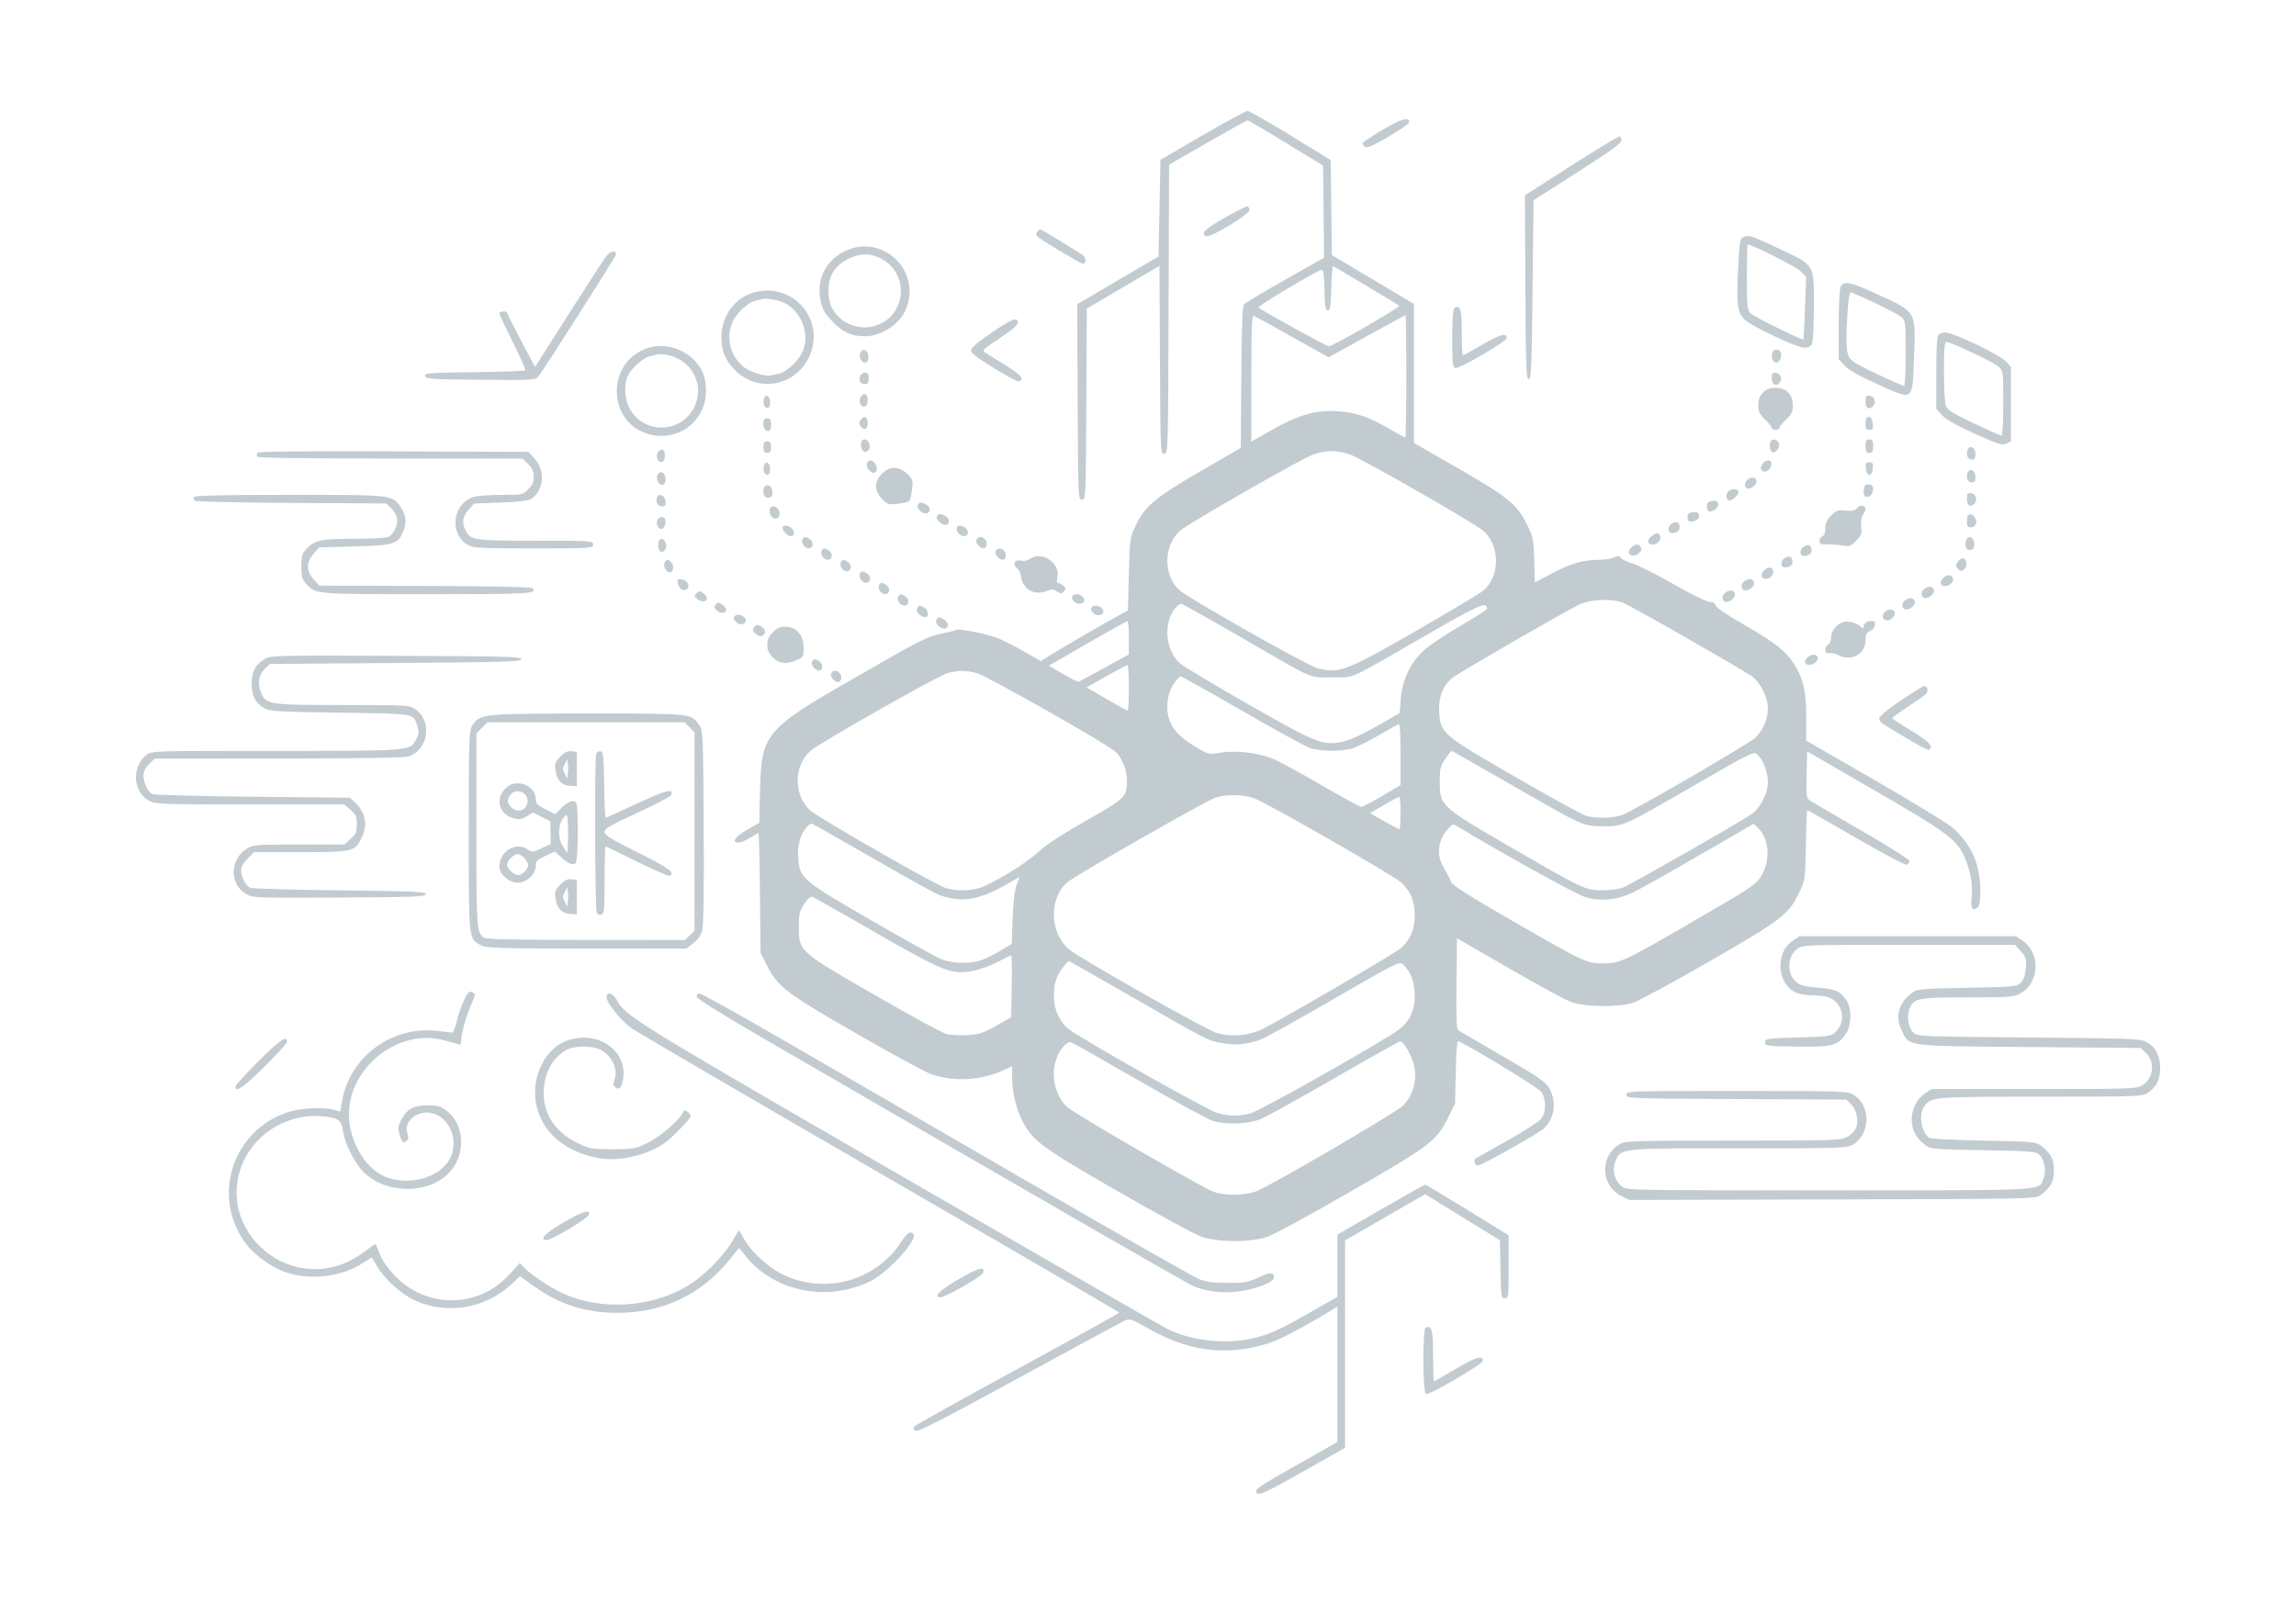 <svg width="605" height="423" viewBox="0 0 605 423" fill="none" xmlns="http://www.w3.org/2000/svg">
<path fill-rule="evenodd" clip-rule="evenodd" d="M316.868 35.673L305.777 42.121L305.525 54.86L305.273 67.599L294.555 73.891L283.837 80.182L283.967 105.933C284.096 131.305 284.112 131.684 285.106 131.684C286.099 131.684 286.116 131.304 286.246 106.505L286.377 81.327L295.946 75.704L305.515 70.081L305.646 94.84C305.775 119.219 305.792 119.598 306.785 119.598C307.783 119.598 307.795 119.22 307.923 81.501L308.052 43.405L318.195 37.565C323.774 34.353 328.524 31.725 328.752 31.725C328.979 31.725 333.545 34.407 338.898 37.686L348.631 43.647L348.766 55.783L348.901 67.92L338.623 73.737C332.97 76.936 328.091 79.859 327.781 80.233C327.392 80.699 327.175 86.708 327.084 99.474L326.952 118.036L316.364 124.184C304.402 131.129 301.669 133.411 299.282 138.442C297.733 141.707 297.707 141.895 297.458 151.323L297.206 160.891L294.868 162.15C291.721 163.844 278.519 171.528 276.152 173.044L274.256 174.257L270.354 172.009C268.208 170.773 265.204 169.195 263.679 168.503C260.951 167.264 252.73 165.534 251.922 166.029C251.694 166.168 250.049 166.587 248.266 166.96C244.177 167.814 243.244 168.29 224.468 179.083C201.592 192.234 200.605 193.435 200.262 208.521L200.072 216.872L196.835 218.731C193.639 220.567 192.639 222.075 194.618 222.075C195.178 222.075 196.535 221.508 197.633 220.816C198.731 220.124 199.736 219.557 199.865 219.557C199.995 219.557 200.17 226.644 200.253 235.306L200.406 251.056L202.037 254.362C204.828 260.023 206.914 261.614 225.702 272.427C235.082 277.824 243.988 282.656 245.495 283.164C251.311 285.127 258.258 284.779 264.009 282.239L266.704 281.048V284.188C266.704 287.926 267.733 292.16 269.478 295.6C272.029 300.627 274.757 302.624 294.75 314.095C305 319.976 314.737 325.279 316.388 325.881C320.748 327.469 329.698 327.495 334.087 325.931C335.793 325.323 345.662 319.94 356.019 313.968C376.954 301.896 378.538 300.696 381.557 294.618L383.419 290.87L383.588 282.658C383.681 278.142 383.932 274.446 384.145 274.446C385.253 274.446 405.14 286.482 406.055 287.706C407.455 289.579 407.479 293.02 406.106 294.857C405.551 295.599 401.581 298.165 397.283 300.559C392.985 302.954 389.194 305.09 388.86 305.306C388.124 305.783 388.568 307.179 389.456 307.179C390.378 307.179 405.386 298.755 406.784 297.453C409.631 294.802 410.243 290.333 408.241 286.826C407.272 285.13 405.56 283.951 396.023 278.418C389.922 274.879 384.64 271.801 384.285 271.578C383.783 271.263 383.67 268.519 383.781 259.233L383.923 247.292L397.535 255.155C405.022 259.479 412.395 263.485 413.921 264.058C417.677 265.469 426.521 265.556 430.486 264.221C431.972 263.721 440.934 258.855 450.401 253.407C469.458 242.442 471.374 240.976 474.071 235.289C475.672 231.914 475.682 231.841 475.847 222.704C475.939 217.65 476.111 213.514 476.231 213.514C476.351 213.514 482.141 216.815 489.099 220.85C496.058 224.884 502.068 228.064 502.454 227.915C502.841 227.767 503.158 227.328 503.158 226.938C503.158 226.544 497.535 222.988 490.428 218.888C483.426 214.85 477.293 211.25 476.799 210.888C476.008 210.309 475.917 209.502 476.042 204.139L476.185 198.048L493.831 208.242C512.062 218.775 515.191 221.016 517.229 225.006C519.01 228.493 519.924 232.902 519.544 236.173C519.185 239.265 519.716 240.307 521.078 239.178C521.608 238.739 521.812 237.46 521.812 234.587C521.812 227.959 519.503 222.681 514.682 218.287C513.474 217.185 504.261 211.538 494.209 205.738L475.933 195.192V189.086C475.933 182.163 475.196 178.869 472.806 175.109C470.551 171.561 467.698 169.308 459.603 164.682C455.158 162.142 452.228 160.153 452.076 159.574C451.911 158.945 451.376 158.625 450.487 158.625C449.718 158.625 445.634 156.618 440.919 153.923C436.394 151.337 431.588 148.915 430.238 148.541C428.889 148.168 427.527 147.517 427.21 147.095C426.734 146.459 426.406 146.432 425.296 146.937C424.559 147.272 422.663 147.549 421.081 147.552C417.064 147.561 413.601 148.594 408.679 151.252L404.446 153.538L404.268 147.636C404.1 142.108 403.979 141.51 402.359 138.223C399.761 132.951 397.362 130.995 384.255 123.459L372.579 116.745V98.43V80.116L361.762 73.671L350.944 67.227L350.796 54.705L350.648 42.183L340.063 35.695C334.241 32.127 329.136 29.211 328.719 29.216C328.302 29.221 322.969 32.126 316.868 35.673ZM364.265 34.245C361.494 35.891 359.161 37.436 359.08 37.679C358.999 37.921 359.24 38.375 359.616 38.686C360.145 39.124 361.542 38.533 365.808 36.064C368.839 34.311 371.319 32.56 371.319 32.175C371.319 30.711 369.134 31.352 364.265 34.245ZM414.042 43.652L401.811 51.492L401.942 75.725C402.056 96.873 402.169 99.959 402.829 99.959C403.487 99.959 403.618 96.891 403.837 76.373L404.089 52.786L415.685 45.375C424.004 40.059 427.281 37.7 427.281 37.027C427.281 36.511 427.054 36.026 426.777 35.95C426.5 35.873 420.769 39.339 414.042 43.652ZM322.54 57.497C317.383 60.457 316.226 61.628 317.845 62.248C319.005 62.693 329.221 56.495 329.221 55.346C329.221 54.818 328.937 54.386 328.59 54.386C328.244 54.387 325.522 55.787 322.54 57.497ZM273.322 61.107C272.894 61.623 272.97 61.968 273.638 62.539C274.846 63.572 284.799 69.493 285.328 69.493C286.191 69.493 286.273 68.055 285.45 67.353C284.626 66.649 274.386 60.429 274.053 60.429C273.961 60.429 273.632 60.734 273.322 61.107ZM459.476 62.443C458.466 62.846 458.372 63.353 458.027 70.234C457.527 80.228 457.767 82.298 459.641 84.171C461.444 85.971 473.467 91.65 475.476 91.65C476.374 91.65 477.1 91.287 477.428 90.676C477.732 90.109 477.95 85.933 477.95 80.673C477.95 69.466 478.293 70.047 469.115 65.701C461.365 62.032 460.901 61.875 459.476 62.443ZM460.304 72.962C460.304 80.327 460.422 81.608 461.186 82.516C461.871 83.331 474.99 89.822 475.233 89.466C475.264 89.421 475.434 85.706 475.612 81.21L475.936 73.037L474.548 71.548C473.468 70.389 461.739 64.457 460.529 64.457C460.405 64.457 460.304 68.284 460.304 72.962ZM222.277 66.367C217.408 68.908 215.048 73.979 216.246 79.326C216.776 81.693 217.355 82.681 219.488 84.866C222.168 87.609 224.409 88.62 227.825 88.626C232.262 88.633 237.094 85.458 238.729 81.461C242.968 71.097 232.181 61.2 222.277 66.367ZM159.661 67.624C159.007 68.513 154.538 75.424 149.729 82.981L140.985 96.72L137.305 89.779C135.281 85.961 133.621 82.667 133.615 82.46C133.598 81.88 131.587 82.012 131.587 82.592C131.587 82.873 133.189 86.296 135.147 90.2C137.104 94.103 138.56 97.443 138.382 97.621C138.205 97.799 132.165 98.012 124.959 98.095C112.942 98.232 111.874 98.315 112.025 99.102C112.175 99.881 113.494 99.971 126.593 100.092C139.827 100.215 141.059 100.154 141.77 99.337C142.969 97.96 162.341 67.533 162.341 67.027C162.341 65.789 160.75 66.143 159.661 67.624ZM223.437 68.283C220.048 69.97 218.304 72.737 218.304 76.428C218.304 79.669 218.957 81.398 220.968 83.481C223.134 85.723 226.705 86.769 229.819 86.072C239.101 83.995 240.113 71.434 231.295 67.754C228.625 66.64 226.443 66.787 223.437 68.283ZM350.79 75.894C350.673 80.772 350.513 81.83 349.891 81.83C349.274 81.83 349.109 80.824 348.992 76.37C348.863 71.476 348.759 70.943 347.994 71.237C345.529 72.181 331.218 80.747 331.575 81.063C332.425 81.818 349.657 91.305 350.143 91.286C351.21 91.246 369.103 80.929 368.709 80.582C368.382 80.292 352.793 70.956 351.294 70.151C351.095 70.044 350.868 72.629 350.79 75.894ZM485.026 75.502C484.721 76.07 484.504 80.261 484.504 85.556V94.636L485.964 96.29C486.976 97.438 489.605 98.933 494.541 101.17C504.4 105.638 503.905 105.989 504.348 94.21C504.812 81.881 505.065 82.32 494.73 77.578C487.634 74.322 485.862 73.943 485.026 75.502ZM197.811 77.363C193.25 78.978 190.093 83.689 190.093 88.88C190.093 92.561 191.239 95.234 193.918 97.797C199.867 103.49 209.441 101.752 213.082 94.318C218.029 84.218 208.46 73.592 197.811 77.363ZM486.851 81.956C486.369 89.231 486.448 92.45 487.145 93.98C487.632 95.047 489.252 96.051 494.5 98.535C498.201 100.288 501.436 101.721 501.689 101.721C501.949 101.721 502.15 97.972 502.15 93.122C502.15 84.836 502.108 84.488 501.015 83.529C499.965 82.608 488.421 77.046 487.56 77.046C487.349 77.046 487.03 79.256 486.851 81.956ZM200.91 78.793C200.633 78.892 199.786 79.109 199.029 79.276C197.086 79.703 194.111 82.465 193.028 84.847C191.268 88.717 192.264 93.316 195.524 96.374C197.08 97.834 201.311 99.286 203.017 98.944C203.522 98.844 204.555 98.63 205.313 98.471C207.158 98.084 210.071 95.46 211.275 93.103C213.619 88.514 211.483 82.307 206.708 79.833C205.372 79.14 201.757 78.492 200.91 78.793ZM383.255 81.188C382.854 81.589 382.662 84.195 382.662 89.248C382.662 95.415 382.794 96.768 383.416 97.007C384.375 97.374 397.031 89.998 397.031 89.072C397.031 87.639 395.153 88.159 390.553 90.863C387.932 92.404 385.651 93.664 385.485 93.664C385.319 93.664 385.183 90.973 385.183 87.683C385.183 83.335 385.001 81.551 384.516 81.148C384.029 80.745 383.688 80.755 383.255 81.188ZM329.725 99.699V116.417L332.876 114.584C341.98 109.289 346.374 107.947 352.983 108.443C357.493 108.78 360.715 109.909 366.11 113.04C368.269 114.293 370.153 115.318 370.299 115.318C370.444 115.318 370.562 108.066 370.562 99.204C370.562 90.341 370.459 83.089 370.334 83.089C370.208 83.089 365.599 85.587 360.091 88.639L350.076 94.188L340.531 88.827C335.281 85.879 330.702 83.357 330.355 83.224C329.858 83.033 329.725 86.532 329.725 99.699ZM261.158 87.772C257.538 90.252 255.864 91.703 255.864 92.364C255.864 93.056 257.573 94.375 261.905 97.025C265.227 99.058 268.176 100.644 268.459 100.55C270.066 100.015 268.954 98.672 264.834 96.174C262.397 94.696 260.001 93.219 259.511 92.892C258.727 92.37 259.199 91.916 263.418 89.138C266.638 87.017 268.216 85.668 268.216 85.037C268.216 83.404 266.642 84.014 261.158 87.772ZM510.821 88.226C510.394 88.653 510.216 91.601 510.216 98.279V107.729L511.676 109.383C512.689 110.53 515.318 112.026 520.253 114.263C526.492 117.09 527.525 117.418 528.625 116.917L529.879 116.347V106.524V96.702L528.492 95.193C526.959 93.524 514.578 87.621 512.612 87.621C511.96 87.621 511.154 87.893 510.821 88.226ZM512.233 97.912C512.233 102.187 512.459 106.279 512.736 107.005C513.135 108.054 514.652 108.995 520.09 111.57C523.859 113.354 527.149 114.814 527.402 114.814C527.662 114.814 527.862 111.101 527.862 106.306C527.862 98.139 527.817 97.755 526.728 96.717C525.523 95.569 514.146 90.139 512.944 90.139C512.363 90.139 512.233 91.558 512.233 97.912ZM170.333 91.847C159.914 95.565 159.93 110.754 170.357 114.241C178.179 116.857 185.995 111.294 186.026 103.09C186.032 101.489 185.731 99.449 185.358 98.558C182.962 92.848 176.108 89.786 170.333 91.847ZM226.614 93.188C226.182 94.549 227.568 96.194 228.427 95.337C229.217 94.547 228.79 92.444 227.8 92.256C227.296 92.16 226.822 92.532 226.614 93.188ZM467.052 92.88C466.597 94.062 467.059 95.403 467.98 95.58C468.902 95.758 469.746 93.658 469.144 92.686C468.667 91.914 467.377 92.033 467.052 92.88ZM173.181 93.392C172.904 93.494 172.057 93.713 171.299 93.879C169.586 94.257 166.577 96.848 165.551 98.83C164.289 101.269 164.511 105.315 166.052 107.942C170.134 114.899 180.413 114.032 183.298 106.488C185.529 100.652 181.786 94.465 175.426 93.478C174.469 93.329 173.458 93.291 173.181 93.392ZM226.624 99.199C226.214 100.489 226.68 101.218 227.913 101.218C228.664 101.218 228.891 100.867 228.891 99.707C228.891 98.55 228.664 98.196 227.917 98.196C227.381 98.196 226.799 98.648 226.624 99.199ZM466.858 99.618C466.858 101.287 467.985 102.036 468.879 100.961C469.75 99.913 469.269 98.47 467.987 98.287C467.036 98.152 466.858 98.361 466.858 99.618ZM464.567 103.461C463.648 104.379 463.329 105.239 463.329 106.8C463.329 108.552 463.624 109.182 465.094 110.567C466.064 111.481 466.858 112.471 466.858 112.766C466.858 113.062 467.312 113.304 467.866 113.304C468.421 113.304 468.875 113.062 468.875 112.766C468.875 112.471 469.669 111.481 470.639 110.567C472.109 109.182 472.404 108.552 472.404 106.8C472.404 103.92 470.723 102.225 467.866 102.225C466.349 102.225 465.477 102.551 464.567 103.461ZM226.909 104.45C226.081 105.447 226.712 107.366 227.8 107.156C228.353 107.05 228.639 106.497 228.639 105.533C228.639 103.863 227.822 103.351 226.909 104.45ZM201.372 104.923C200.914 106.116 201.348 107.512 202.178 107.512C202.669 107.512 202.927 107.007 202.927 106.044C202.927 104.452 201.851 103.677 201.372 104.923ZM491.562 105.685C491.562 107.469 492.31 108.104 493.373 107.222C494.476 106.308 494.059 104.523 492.697 104.33C491.736 104.194 491.562 104.401 491.562 105.685ZM226.854 110.56C226.361 111.152 226.321 111.602 226.707 112.213C227.567 113.574 228.639 113.225 228.639 111.583C228.639 109.869 227.818 109.398 226.854 110.56ZM491.909 110.104C491.718 110.294 491.562 111.092 491.562 111.877C491.562 112.982 491.796 113.304 492.602 113.304C493.468 113.304 493.616 113.035 493.485 111.706C493.331 110.147 492.605 109.409 491.909 110.104ZM201.162 111.739C201.162 112.54 201.48 113.318 201.869 113.467C202.841 113.839 203.179 113.385 203.179 111.709C203.179 110.618 202.941 110.282 202.171 110.282C201.395 110.282 201.162 110.618 201.162 111.739ZM226.875 117.278C226.875 118.864 228.003 119.661 228.833 118.661C229.609 117.728 228.931 115.821 227.824 115.821C227.113 115.821 226.875 116.187 226.875 117.278ZM466.707 116.14C466.167 116.679 466.287 118.742 466.88 119.108C467.69 119.608 468.941 118.301 468.773 117.13C468.622 116.08 467.369 115.479 466.707 116.14ZM491.562 117.584C491.562 119.011 491.754 119.346 492.571 119.346C493.387 119.346 493.579 119.011 493.579 117.584C493.579 116.157 493.387 115.821 492.571 115.821C491.754 115.821 491.562 116.157 491.562 117.584ZM201.162 117.836C201.162 119.011 201.386 119.346 202.171 119.346C202.955 119.346 203.179 119.011 203.179 117.836C203.179 116.661 202.955 116.325 202.171 116.325C201.386 116.325 201.162 116.661 201.162 117.836ZM518.491 118.525C517.984 119.844 518.502 121.109 519.551 121.109C520.326 121.109 520.552 120.77 520.552 119.605C520.552 117.958 519.018 117.153 518.491 118.525ZM173.467 119.054C172.639 120.05 173.271 121.97 174.358 121.76C174.911 121.654 175.198 121.1 175.198 120.137C175.198 118.466 174.38 117.955 173.467 119.054ZM67.816 119.336C67.642 119.619 67.639 120.077 67.81 120.354C68.013 120.681 80.265 120.857 102.918 120.857H137.715L139.189 122.329C140.28 123.419 140.662 124.279 140.662 125.641C140.662 127.003 140.28 127.863 139.189 128.953C137.742 130.398 137.616 130.425 132.256 130.428C129.254 130.43 125.991 130.655 125.004 130.928C119.346 132.498 118.179 140.501 123.167 143.538C124.677 144.458 125.799 144.521 140.536 144.523C155.956 144.525 156.291 144.503 156.291 143.518C156.291 142.533 155.955 142.511 141.19 142.511C124.921 142.511 124.001 142.382 122.727 139.92C121.636 137.812 121.857 136.149 123.47 134.345L124.933 132.711L131.915 132.448C136.716 132.268 139.234 131.963 139.974 131.473C143.294 129.271 143.781 124.057 140.953 120.975L139.227 119.095L103.681 118.959C79.925 118.868 68.028 118.993 67.816 119.336ZM346.11 119.754C343.046 120.822 312.915 138.079 310.881 139.931C306.486 143.934 306.508 151.944 310.926 155.656C313.758 158.036 344.547 175.437 347.102 176.102C352.875 177.604 354.595 176.952 373.282 166.189C382.126 161.094 390.043 156.355 390.874 155.656C395.291 151.944 395.314 143.934 390.918 139.931C388.885 138.079 358.753 120.822 355.689 119.754C354.303 119.271 352.148 118.876 350.9 118.876C349.652 118.876 347.497 119.271 346.11 119.754ZM228.724 121.697C228.153 122.266 228.349 123.265 229.197 124.112C230.416 125.329 231.556 124.241 230.799 122.581C230.255 121.389 229.397 121.023 228.724 121.697ZM464.309 122.422C463.889 123.205 463.888 123.631 464.304 124.047C465.079 124.821 466.556 123.858 466.767 122.442C466.985 120.982 465.088 120.966 464.309 122.422ZM201.372 122.548C200.914 123.741 201.348 125.137 202.178 125.137C202.669 125.137 202.927 124.632 202.927 123.669C202.927 122.077 201.851 121.302 201.372 122.548ZM491.657 123.501C491.757 124.55 492.086 125.137 492.571 125.137C493.055 125.137 493.384 124.55 493.485 123.501C493.618 122.118 493.477 121.864 492.571 121.864C491.665 121.864 491.523 122.118 491.657 123.501ZM232.382 124.847C230.32 126.906 230.345 129.437 232.449 131.538C233.879 132.966 234.174 133.055 236.569 132.771C237.989 132.603 239.343 132.273 239.58 132.036C239.816 131.8 240.147 130.447 240.315 129.03C240.599 126.637 240.511 126.343 239.081 124.914C236.977 122.813 234.443 122.788 232.382 124.847ZM518.491 124.567C517.984 125.887 518.502 127.152 519.551 127.152C520.326 127.152 520.552 126.812 520.552 125.648C520.552 124 519.018 123.196 518.491 124.567ZM173.172 125.417C172.74 126.778 174.127 128.423 174.985 127.566C175.775 126.776 175.348 124.673 174.358 124.484C173.854 124.389 173.381 124.76 173.172 125.417ZM460.405 126.497C459.673 127.228 459.62 128.24 460.293 128.656C461.103 129.155 462.825 127.948 462.825 126.882C462.825 125.763 461.371 125.532 460.405 126.497ZM491.688 127.772C491.342 127.892 491.058 128.652 491.058 129.46C491.058 130.565 491.294 130.929 492.012 130.929C492.942 130.929 493.579 130.012 493.579 128.675C493.579 127.915 492.608 127.451 491.688 127.772ZM201.499 128.243C200.904 128.837 201.141 130.812 201.838 131.08C203.036 131.539 203.843 130.629 203.489 129.22C203.177 127.975 202.232 127.511 201.499 128.243ZM455.268 129.663C454.616 130.447 454.896 131.936 455.695 131.936C456.617 131.936 458.442 130.075 458.086 129.499C457.578 128.679 456.009 128.77 455.268 129.663ZM518.283 131.367C518.283 133.151 519.031 133.786 520.094 132.905C521.197 131.99 520.78 130.205 519.417 130.012C518.457 129.876 518.283 130.083 518.283 131.367ZM51.145 130.972C50.959 131.273 51.008 131.721 51.253 131.966C51.498 132.211 62.963 132.475 76.73 132.551L101.761 132.691L103.035 133.888C103.737 134.545 104.449 135.719 104.62 136.495C104.982 138.139 103.824 140.713 102.373 141.488C101.823 141.783 97.89 142.007 93.288 142.007C84.466 142.007 82.885 142.351 80.666 144.753C79.598 145.909 79.406 146.604 79.406 149.309C79.406 152.014 79.598 152.709 80.666 153.865C83.227 156.637 82.918 156.611 112.635 156.611C139.758 156.611 141.757 156.496 140.279 155.019C139.967 154.708 129.44 154.49 111.948 154.434L84.113 154.345L82.642 152.7C80.654 150.478 80.654 148.141 82.641 145.918L84.11 144.273L93.379 144.021C103.737 143.74 104.834 143.414 106.169 140.221C107.186 137.79 107.055 135.867 105.739 133.899C103.373 130.361 103.931 130.426 76.285 130.426C58.969 130.425 51.382 130.59 51.145 130.972ZM173.126 131.143C172.658 132.361 173.286 133.446 174.459 133.446C175.315 133.446 175.486 133.183 175.357 132.066C175.178 130.517 173.615 129.871 173.126 131.143ZM450.347 132.269C449.599 132.57 449.505 134.263 450.21 134.699C451.019 135.198 452.741 133.991 452.741 132.925C452.741 131.958 451.774 131.693 450.347 132.269ZM241.835 133.147C241.476 134.082 243.262 135.664 244.25 135.286C245.329 134.872 245.218 133.585 244.05 132.96C242.732 132.256 242.16 132.305 241.835 133.147ZM489.321 133.92C488.682 134.624 487.996 134.772 486.273 134.578C484.299 134.356 483.875 134.501 482.511 135.863C481.366 137.006 480.975 137.861 480.975 139.214C480.975 140.365 480.697 141.138 480.219 141.321C479.803 141.481 479.462 142.042 479.462 142.569C479.462 143.367 479.822 143.521 481.605 143.49C482.783 143.469 484.592 143.604 485.624 143.79C487.28 144.088 487.686 143.942 489.09 142.54C490.497 141.134 490.652 140.704 490.436 138.794C490.281 137.419 490.441 136.296 490.878 135.7C491.254 135.186 491.562 134.492 491.562 134.159C491.562 133.117 490.182 132.97 489.321 133.92ZM202.924 133.955C202.478 134.676 203.088 136.325 203.918 136.643C205.05 137.077 205.87 135.712 205.213 134.486C204.622 133.382 203.447 133.11 202.924 133.955ZM445.011 135.293C444.393 135.909 444.665 137.475 445.39 137.475C446.78 137.475 447.7 136.852 447.7 135.91C447.7 135.248 447.341 134.957 446.524 134.957C445.876 134.957 445.196 135.108 445.011 135.293ZM246.859 136.215C246.525 137.087 248.721 138.75 249.54 138.244C250.383 137.724 250.149 136.547 249.091 135.982C247.757 135.269 247.201 135.327 246.859 136.215ZM518.63 135.786C518.439 135.976 518.283 136.774 518.283 137.559C518.283 138.657 518.519 138.986 519.307 138.986C519.871 138.986 520.474 138.615 520.648 138.162C521.161 136.825 519.522 134.895 518.63 135.786ZM173.428 136.725C172.633 137.682 173.299 139.588 174.358 139.388C175.448 139.182 175.77 136.698 174.758 136.31C174.347 136.153 173.749 136.34 173.428 136.725ZM440.515 138.02C440.03 138.302 439.633 138.974 439.633 139.514C439.633 140.551 440.862 140.82 442.077 140.051C442.825 139.577 442.702 137.899 441.902 137.659C441.625 137.576 441 137.738 440.515 138.02ZM206.204 139.124C206.204 139.516 206.663 140.252 207.224 140.759C208.515 141.926 209.814 141.036 208.914 139.601C208.223 138.5 206.204 138.145 206.204 139.124ZM252.083 139.436C252.083 140.734 253.958 141.847 254.773 141.033C255.547 140.259 254.584 138.784 253.166 138.573C252.36 138.453 252.083 138.674 252.083 139.436ZM435.071 141.422C433.827 142.429 434.085 143.518 435.568 143.518C436.752 143.518 437.812 142.236 437.436 141.258C437.052 140.256 436.462 140.297 435.071 141.422ZM211.426 142.265C211.079 143.166 212.078 144.525 213.088 144.525C214.257 144.525 214.536 142.943 213.5 142.186C212.294 141.305 211.787 141.324 211.426 142.265ZM257.279 142.332C256.978 143.115 258.247 144.525 259.254 144.525C260.019 144.525 260.275 143.017 259.64 142.252C258.817 141.262 257.675 141.301 257.279 142.332ZM517.985 142.766C517.599 144.303 518.349 145.305 519.544 144.846C520.65 144.422 520.362 141.823 519.184 141.6C518.601 141.49 518.21 141.871 517.985 142.766ZM173.769 142.343C173.231 142.88 173.381 144.937 173.986 145.31C174.928 145.892 175.906 144.409 175.416 143.14C174.976 142.002 174.394 141.72 173.769 142.343ZM429.815 144.332C428.257 145.889 429.949 147.212 431.784 145.872C432.372 145.442 432.617 144.856 432.42 144.346C432.015 143.292 430.863 143.285 429.815 144.332ZM475.303 144.063C474.818 144.345 474.421 145.017 474.421 145.557C474.421 146.594 475.649 146.863 476.865 146.094C477.612 145.62 477.489 143.942 476.689 143.702C476.412 143.619 475.788 143.781 475.303 144.063ZM216.467 145.287C216.121 146.188 217.12 147.546 218.129 147.546C219.299 147.546 219.577 145.964 218.541 145.207C217.335 144.327 216.829 144.346 216.467 145.287ZM262.321 145.353C262.02 146.137 263.289 147.546 264.296 147.546C265.061 147.546 265.317 146.039 264.682 145.274C263.859 144.284 262.717 144.322 262.321 145.353ZM271.374 147.309C270.689 147.788 269.791 147.958 268.997 147.759C267.372 147.352 266.641 148.784 267.976 149.759C268.468 150.118 268.937 151.033 269.018 151.792C269.383 155.209 272.498 157.079 275.688 155.795C277.118 155.22 277.529 155.232 278.516 155.878C279.551 156.555 279.74 156.549 280.352 155.812C280.936 155.11 280.896 154.89 280.075 154.29C279.547 153.904 278.927 153.589 278.698 153.589C278.468 153.589 278.424 153.018 278.599 152.321C279.564 148.481 274.61 145.045 271.374 147.309ZM470.261 147.084C469.776 147.366 469.379 148.038 469.379 148.579C469.379 149.615 470.608 149.884 471.823 149.115C472.571 148.642 472.448 146.963 471.648 146.723C471.37 146.64 470.746 146.802 470.261 147.084ZM515.844 148.102C515.271 149.022 515.286 149.301 515.945 149.959C516.594 150.607 516.851 150.624 517.526 150.065C518.496 149.261 518.331 147.362 517.275 147.162C516.859 147.084 516.215 147.507 515.844 148.102ZM175.101 148.37C174.718 149.369 175.55 150.82 176.506 150.82C177.428 150.82 177.706 149.197 176.942 148.278C176.146 147.319 175.493 147.352 175.101 148.37ZM221.509 148.308C221.163 149.209 222.162 150.568 223.171 150.568C224.34 150.568 224.619 148.986 223.583 148.229C222.377 147.348 221.87 147.367 221.509 148.308ZM464.733 150.442C463.799 151.513 464.095 152.582 465.326 152.582C466.5 152.582 467.556 151.296 467.182 150.323C466.791 149.304 465.678 149.359 464.733 150.442ZM226.551 151.33C226.204 152.231 227.203 153.589 228.213 153.589C229.382 153.589 229.661 152.007 228.625 151.25C227.419 150.369 226.912 150.389 226.551 151.33ZM511.995 152.389C510.436 153.946 512.128 155.269 513.963 153.929C514.551 153.499 514.796 152.913 514.6 152.403C514.194 151.349 513.042 151.342 511.995 152.389ZM178.56 153.623C178.785 155.136 180.249 156.047 181.096 155.201C181.944 154.354 181.032 152.892 179.517 152.668C178.605 152.533 178.425 152.713 178.56 153.623ZM459.562 153.264C458.541 154.01 458.798 155.604 459.939 155.604C461.159 155.604 462.501 154.282 462.166 153.41C461.78 152.404 460.815 152.35 459.562 153.264ZM231.592 154.351C231.246 155.252 232.245 156.611 233.254 156.611C234.424 156.611 234.702 155.028 233.666 154.272C232.46 153.391 231.954 153.41 231.592 154.351ZM506.954 155.279C505.933 156.025 506.19 157.618 507.331 157.618C508.551 157.618 509.893 156.296 509.558 155.425C509.171 154.418 508.206 154.364 506.954 155.279ZM183.482 156.4C182.896 157.106 182.938 157.325 183.778 157.939C184.937 158.786 186.289 158.642 186.289 157.672C186.289 157.295 185.811 156.669 185.228 156.281C184.302 155.668 184.078 155.683 183.482 156.4ZM454.521 156.286C453.5 157.032 453.757 158.625 454.898 158.625C456.118 158.625 457.459 157.303 457.125 156.432C456.738 155.425 455.773 155.371 454.521 156.286ZM236.634 157.373C236.288 158.273 237.287 159.632 238.296 159.632C239.465 159.632 239.744 158.05 238.708 157.293C237.502 156.412 236.995 156.431 236.634 157.373ZM282.572 157.136C282.121 157.864 283.271 159.129 284.382 159.129C285.614 159.129 286.088 158.245 285.34 157.344C284.632 156.492 283.044 156.373 282.572 157.136ZM501.912 158.3C500.891 159.046 501.148 160.639 502.289 160.639C503.509 160.639 504.851 159.317 504.516 158.446C504.13 157.44 503.165 157.386 501.912 158.3ZM416.189 159.309C412.938 160.828 384.924 176.999 382.84 178.559C380.289 180.469 378.98 183.742 379.225 187.595C379.589 193.308 379.928 193.598 399.3 204.783C408.589 210.146 416.983 214.757 417.954 215.029C420.512 215.745 425.074 215.64 427.43 214.809C430.208 213.831 460.699 196.149 462.51 194.466C464.49 192.628 465.826 189.551 465.839 186.798C465.854 183.709 463.842 179.755 461.422 178.117C457.869 175.712 429.331 159.438 427.552 158.803C424.512 157.717 419.079 157.959 416.189 159.309ZM188.614 159.314C188.148 159.874 188.2 160.21 188.854 160.863C189.81 161.818 191.331 161.714 191.331 160.694C191.331 160.316 190.853 159.69 190.269 159.303C189.358 158.699 189.123 158.7 188.614 159.314ZM309.907 160.028C306.454 163.84 306.939 171.203 310.881 174.806C311.679 175.534 319.704 180.351 328.716 185.508C346.947 195.941 348.565 196.586 353.768 195.496C355.593 195.114 358.847 193.637 362.717 191.436L368.798 187.976L369.117 184.107C369.516 179.261 371.527 174.957 374.948 171.627C376.279 170.331 380.631 167.385 384.619 165.08C388.607 162.776 391.858 160.664 391.843 160.387C391.737 158.465 389.87 159.286 375.561 167.548C354.694 179.595 357.119 178.516 350.9 178.516C344.669 178.516 346.983 179.545 326.408 167.623C318.345 162.951 311.517 159.129 311.235 159.129C310.954 159.129 310.356 159.533 309.907 160.028ZM241.65 160.46C241.317 161.327 242.655 162.654 243.861 162.654C244.881 162.654 244.64 160.738 243.546 160.153C242.239 159.455 242.022 159.49 241.65 160.46ZM287.613 160.158C287.163 160.885 288.312 162.15 289.423 162.15C290.655 162.15 291.13 161.266 290.382 160.365C289.674 159.514 288.086 159.394 287.613 160.158ZM496.705 161.244C495.144 162.802 496.962 164.404 498.605 162.919C499.131 162.444 499.438 161.737 499.289 161.347C498.956 160.481 497.526 160.423 496.705 161.244ZM193.62 162.377C193.2 162.883 193.269 163.258 193.896 163.884C194.884 164.871 196.299 164.728 196.513 163.619C196.73 162.494 194.366 161.479 193.62 162.377ZM246.692 163.482C246.366 164.33 247.688 165.675 248.848 165.675C249.991 165.675 250.041 164.203 248.925 163.423C247.524 162.443 247.086 162.455 246.692 163.482ZM286.523 169.589L276.344 175.466L280.122 177.653C282.2 178.856 284.069 179.769 284.277 179.682C284.483 179.595 287.533 177.937 291.052 175.998L297.451 172.473L297.454 168.067C297.457 165.644 297.288 163.672 297.08 163.686C296.872 163.699 292.121 166.356 286.523 169.589ZM485.512 163.998C483.794 164.668 482.487 166.385 482.487 167.975C482.487 168.951 482.186 169.711 481.731 169.886C481.315 170.045 480.975 170.652 480.975 171.234C480.975 172.038 481.249 172.261 482.109 172.157C482.733 172.082 483.739 172.292 484.345 172.625C487.694 174.461 491.562 172.412 491.562 168.8C491.562 167.202 491.793 166.739 492.823 166.27C494.175 165.655 494.592 163.661 493.368 163.661C492.058 163.661 491.058 164.263 491.058 165.052C491.058 165.737 490.948 165.732 490.143 165.004C489.121 164.08 486.669 163.547 485.512 163.998ZM198.686 165.37C198.236 165.912 198.287 166.256 198.912 166.881C199.955 167.922 201.108 167.913 201.512 166.861C201.707 166.354 201.468 165.768 200.896 165.35C199.722 164.493 199.412 164.496 198.686 165.37ZM203.644 166.643C202.553 167.733 202.171 168.593 202.171 169.955C202.171 171.318 202.553 172.178 203.644 173.267C205.328 174.949 207.112 175.151 209.924 173.977C211.682 173.244 211.75 173.12 211.75 170.665C211.75 167.363 209.839 165.171 206.96 165.171C205.596 165.171 204.735 165.554 203.644 166.643ZM476.382 173.172C475.178 174.146 475.438 175.243 476.87 175.243C477.882 175.243 478.958 174.31 478.958 173.434C478.958 172.384 477.535 172.24 476.382 173.172ZM69.728 173.708C67.255 175.217 66.313 177.026 66.324 180.244C66.335 183.472 67.365 185.406 69.775 186.725C71.139 187.471 73.676 187.613 89.539 187.832C109.575 188.109 108.962 188.004 109.961 191.335C110.424 192.878 110.374 193.495 109.678 194.84C108.063 197.959 108.734 197.904 72.684 197.904C40.267 197.904 39.953 197.913 38.627 198.955C34.585 202.131 34.982 208.74 39.356 211.084C40.953 211.939 42.819 212.004 65.904 212.004H90.734L92.38 213.473C93.794 214.734 94.027 215.275 94.027 217.291C94.027 219.307 93.794 219.848 92.38 221.109L90.734 222.579L78.768 222.581C67.717 222.582 66.676 222.659 65.159 223.583C60.429 226.463 60.383 233.248 65.076 235.763C66.688 236.627 68.293 236.68 89.489 236.557C109.262 236.443 112.177 236.33 112.177 235.671C112.177 235.015 109.208 234.883 89.489 234.664C77.011 234.526 66.397 234.215 65.901 233.974C64.735 233.406 63.525 231.052 63.525 229.352C63.525 228.506 64.152 227.391 65.239 226.305L66.953 224.593H79.152C92.988 224.593 93.517 224.468 95.298 220.794C96.953 217.38 96.328 214.063 93.547 211.5L92.182 210.241L66.635 209.989C52.585 209.851 40.684 209.54 40.188 209.299C38.963 208.702 37.812 206.347 37.812 204.436C37.812 203.367 38.286 202.389 39.286 201.39L40.76 199.918L73.191 199.915C93.757 199.913 106.302 199.723 107.481 199.397C112.819 197.916 114.066 190.061 109.455 186.967C107.754 185.826 107.621 185.818 90.407 185.818C70.764 185.818 70.113 185.718 68.76 182.481C67.771 180.118 68.184 177.791 69.875 176.205L71.168 174.991L104.277 174.739C133.258 174.519 137.385 174.393 137.385 173.732C137.385 173.069 133.324 172.961 104.362 172.851C72.374 172.729 71.289 172.755 69.728 173.708ZM213.921 174.561C213.62 175.344 214.889 176.754 215.896 176.754C216.833 176.754 216.924 175.074 216.021 174.414C214.795 173.52 214.307 173.553 213.921 174.561ZM291.506 178.236L286.31 181.16L291.593 184.244C294.499 185.941 297.007 187.329 297.167 187.329C297.327 187.329 297.458 184.609 297.458 181.286C297.458 177.962 297.288 175.258 297.08 175.278C296.872 175.296 294.363 176.628 291.506 178.236ZM218.962 177.582C218.661 178.365 219.93 179.775 220.937 179.775C221.703 179.775 221.959 178.267 221.323 177.502C220.501 176.512 219.359 176.551 218.962 177.582ZM249.562 177.439C247.208 178.08 216.208 195.677 213.658 197.82C209.212 201.557 209.022 209.251 213.273 213.424C215.121 215.237 246.773 233.396 249.316 234.101C251.88 234.812 255.305 234.813 257.881 234.103C261.122 233.21 270.226 227.681 273.51 224.612C275.543 222.712 279.713 219.976 286.228 216.265C296.823 210.231 296.965 210.088 296.943 205.508C296.93 202.846 295.611 199.654 293.869 198.071C291.611 196.017 259.942 178.08 257.393 177.411C254.368 176.617 252.559 176.624 249.562 177.439ZM309.226 180.309C307.483 182.939 307.074 186.969 308.24 190.019C309.227 192.598 311.257 194.595 315.39 197.053C318.435 198.864 318.466 198.87 321.776 198.355C325.761 197.735 331.378 198.385 335.267 199.916C336.705 200.482 342.432 203.585 347.995 206.81C353.557 210.036 358.372 212.675 358.696 212.675C359.02 212.675 361.482 211.384 364.167 209.805L369.05 206.935V198.894C369.05 194.472 368.88 190.856 368.672 190.859C368.463 190.862 366.17 192.107 363.576 193.627C360.982 195.146 357.854 196.73 356.626 197.147C353.772 198.114 348.042 198.119 345.202 197.156C343.991 196.745 335.935 192.326 327.301 187.337C318.668 182.347 311.374 178.264 311.092 178.264C310.811 178.264 309.971 179.184 309.226 180.309ZM500.889 184.588C497.839 186.646 495.279 188.728 495.201 189.214C495.123 189.7 495.577 190.421 496.21 190.815C503.326 195.251 507.906 197.833 508.266 197.611C509.606 196.784 508.366 195.436 503.671 192.616C500.904 190.954 498.636 189.453 498.63 189.28C498.625 189.108 500.472 187.753 502.734 186.269C504.997 184.785 507.142 183.277 507.503 182.918C508.234 182.187 507.902 180.765 507.011 180.813C506.694 180.831 503.94 182.529 500.889 184.588ZM132.344 188.291C126.963 188.608 125.692 189.1 124.335 191.393C123.613 192.615 123.521 195.752 123.521 219.03C123.521 248.008 123.457 247.399 126.68 249.108C128.158 249.892 130.754 249.975 154.564 249.998L180.817 250.023L182.655 248.625C183.883 247.69 184.671 246.565 185.031 245.232C185.387 243.909 185.52 234.717 185.425 217.927C185.289 194.031 185.228 192.537 184.324 191.206C182.195 188.068 182.36 188.088 158.812 188.039C147.027 188.014 135.116 188.128 132.344 188.291ZM127.011 191.822L125.537 193.294V218.796C125.537 244.936 125.586 245.636 127.51 247.112C128.115 247.575 134.691 247.729 154.424 247.741L180.537 247.757L181.775 246.521L183.012 245.285V219.145V193.005L181.683 191.677L180.354 190.35H154.419H128.485L127.011 191.822ZM147.653 199.405C146.266 200.79 146.114 201.215 146.359 203.037C146.704 205.603 148.077 207.032 150.3 207.138L152.006 207.22V202.687V198.155L150.615 197.996C149.599 197.879 148.8 198.259 147.653 199.405ZM157.111 198.676C156.618 199.959 156.756 239.866 157.256 240.655C157.501 241.041 158.066 241.218 158.509 241.048C159.207 240.781 159.316 239.541 159.316 231.91C159.316 227.055 159.42 223.082 159.547 223.082C159.673 223.082 163.439 224.894 167.915 227.109C172.392 229.324 176.258 231.011 176.509 230.856C177.927 229.981 176.31 228.796 168.139 224.724C160.884 221.108 159.316 220.137 159.316 219.262C159.316 218.375 160.755 217.535 167.948 214.219C172.695 212.031 176.696 209.942 176.838 209.578C177.572 207.69 175.724 208.142 167.978 211.74C163.493 213.824 159.715 215.529 159.582 215.529C159.449 215.529 159.278 211.622 159.202 206.848C159.082 199.307 158.957 198.148 158.246 198.011C157.795 197.925 157.285 198.224 157.111 198.676ZM380.84 200.001C379.542 201.872 379.385 202.519 379.385 206C379.385 212.373 379.565 212.541 397.535 222.965C417.314 234.438 417.803 234.669 422.239 234.642C424.18 234.63 426.579 234.33 427.57 233.977C429.339 233.345 457.747 217.136 461.422 214.662C463.842 213.033 465.854 209.081 465.839 205.988C465.827 203.475 464.517 200.146 463.017 198.817C462.104 198.006 461.374 198.364 447.191 206.559C427.638 217.859 427.824 217.774 422.491 217.766C417.106 217.757 417.436 217.906 398.055 206.737C389.624 201.879 382.628 197.904 382.51 197.904C382.392 197.904 381.64 198.847 380.84 200.001ZM148.792 201.366C148.237 202.355 148.236 202.793 148.781 203.884L149.441 205.205L149.623 203.813C149.724 203.048 149.729 201.915 149.634 201.296L149.463 200.17L148.792 201.366ZM133.061 207.936C130.475 210.519 131.534 214.516 135.086 215.579C136.818 216.097 137.279 216.046 138.773 215.165L140.48 214.159L142.758 215.316L145.036 216.472L145.065 219.464L145.093 222.456L142.675 223.588C140.41 224.647 140.183 224.667 139.087 223.9C135.949 221.705 131.587 224.341 131.587 228.432C131.587 230.405 134.136 232.65 136.377 232.65C138.733 232.65 141.166 230.411 141.166 228.243C141.166 226.979 141.511 226.618 143.693 225.597L146.22 224.416L147.6 225.702C149.647 227.608 150.975 228.191 151.677 227.49C152.368 226.8 152.485 212.638 151.809 211.572C151.217 210.639 149.747 211.185 147.846 213.042L146.277 214.573L143.722 213.28C141.553 212.182 141.166 211.77 141.166 210.553C141.166 208.383 138.986 206.464 136.522 206.464C134.998 206.464 134.191 206.807 133.061 207.936ZM134.336 209.704C133.715 210.65 133.657 211.163 134.084 211.958C135.337 214.297 138.335 214.17 138.943 211.753C139.646 208.954 135.917 207.295 134.336 209.704ZM320.292 210.215C317.948 210.948 283.566 230.592 281.308 232.49C276.276 236.719 276.552 246.106 281.831 250.313C285.096 252.915 317.84 271.441 320.612 272.255C324.485 273.392 329.198 272.975 332.75 271.18C338.622 268.212 367.861 251.106 369.222 249.843C371.678 247.562 372.794 244.867 372.794 241.211C372.794 237.552 371.674 234.848 369.222 232.589C367.223 230.746 333.561 211.46 330.481 210.393C327.509 209.362 323.262 209.288 320.292 210.215ZM364.645 212.181L360.996 214.329L364.71 216.439C366.753 217.6 368.565 218.55 368.737 218.55C368.909 218.55 369.05 216.624 369.05 214.27C369.05 211.915 368.88 209.999 368.672 210.012C368.463 210.025 366.651 211 364.645 212.181ZM148.529 215.466C147.011 217.15 146.908 220.937 148.323 223.082L149.485 224.845L149.637 222.201C149.722 220.747 149.722 218.398 149.637 216.981C149.486 214.413 149.483 214.409 148.529 215.466ZM212.319 218.329C210.757 220.314 210.103 222.898 210.339 226.159C210.727 231.512 211.31 232.009 229.648 242.604C238.521 247.73 246.861 252.346 248.181 252.862C251.09 253.998 255.698 254.08 258.629 253.048C259.804 252.634 262.075 251.5 263.676 250.528L266.587 248.762L266.826 242.091C266.983 237.714 267.345 234.676 267.878 233.259L268.69 231.098L265.554 232.914C258.109 237.225 253.486 237.995 247.536 235.915C246.56 235.574 238.654 231.187 229.968 226.167C221.281 221.147 213.985 217.039 213.755 217.039C213.524 217.039 212.878 217.62 212.319 218.329ZM381.793 218.181C378.766 221.487 378.343 225.29 380.589 228.992C381.39 230.311 382.194 231.885 382.376 232.488C382.613 233.272 387.193 236.17 398.47 242.672C417.6 253.699 418.13 253.946 422.594 253.918C426.953 253.891 427.96 253.412 447.448 242.096C461.414 233.988 462.685 233.134 464.033 230.966C466.61 226.821 466.224 220.97 463.19 218.17L462.069 217.135L447.7 225.454C439.797 230.029 431.901 234.453 430.153 235.286C426.084 237.223 421.781 237.633 417.762 236.466C415.469 235.8 394.622 224.274 384.381 218.009C382.831 217.061 382.817 217.062 381.793 218.181ZM134.612 226.104C134.058 226.657 133.604 227.451 133.604 227.866C133.604 228.919 135.431 230.636 136.551 230.636C137.675 230.636 139.15 229.113 139.15 227.952C139.15 226.906 137.393 225.096 136.377 225.096C135.961 225.096 135.167 225.55 134.612 226.104ZM147.653 233.144C146.266 234.529 146.114 234.954 146.359 236.777C146.704 239.342 148.077 240.771 150.3 240.877L152.006 240.959V236.427V231.895L150.615 231.735C149.599 231.618 148.8 231.998 147.653 233.144ZM148.792 235.105C148.237 236.094 148.236 236.532 148.781 237.623L149.441 238.945L149.623 237.553C149.724 236.787 149.729 235.654 149.634 235.035L149.463 233.909L148.792 235.105ZM211.91 238.238C210.659 240.126 210.489 240.848 210.489 244.278C210.489 250.718 210.464 250.695 230.404 262.198C239.693 267.557 248.201 272.19 249.31 272.494C250.419 272.798 252.949 272.944 254.932 272.818C258.038 272.621 259.085 272.281 262.495 270.36L266.452 268.131L266.59 259.958C266.667 255.463 266.621 251.786 266.489 251.786C266.357 251.786 264.706 252.586 262.821 253.564C260.936 254.542 257.993 255.598 256.281 255.911C250.742 256.926 248.505 256.039 230.694 245.773C222.077 240.806 214.645 236.596 214.179 236.418C213.559 236.181 212.948 236.671 211.91 238.238ZM472.343 247.976C467.734 251.104 468.198 259.219 473.118 261.552C474.127 262.03 476.135 262.362 478.026 262.363C480.267 262.364 481.692 262.648 482.78 263.31C485.824 265.165 486.29 269.542 483.701 271.974C482.465 273.135 482.037 273.199 473.752 273.439C465.513 273.679 465.094 273.74 465.094 274.698C465.094 275.66 465.474 275.711 473.412 275.837C482.811 275.985 484.3 275.601 486.384 272.483C487.865 270.27 487.97 265.808 486.59 263.718C484.97 261.264 483.548 260.619 479.081 260.317C475.992 260.108 474.563 259.77 473.539 259.006C470.784 256.952 470.803 252.127 473.575 250.072C474.98 249.03 475.361 249.016 502.984 249.016H530.97L532.498 250.724C533.888 252.278 534.005 252.677 533.799 255.16C533.639 257.083 533.247 258.214 532.469 258.991C531.405 260.055 530.903 260.104 518.306 260.346C506.118 260.582 505.153 260.668 503.855 261.637C500.266 264.316 499.299 267.874 501.131 271.656C503.18 275.883 501.533 275.672 534.754 275.957L564.082 276.209L565.375 277.423C567.965 279.854 567.5 284.231 564.455 286.086C562.987 286.98 561.428 287.032 535.92 287.034L508.938 287.036L507.103 288.281C504.792 289.85 503.407 293.171 503.81 296.178C504.12 298.478 505.239 300.259 507.384 301.86C508.688 302.833 509.638 302.914 522.591 303.15C535.691 303.389 536.461 303.456 537.445 304.439C538.791 305.785 539.262 308.746 538.443 310.719C537.131 313.885 540.133 313.725 481.824 313.725C428.978 313.725 428.67 313.719 427.361 312.691C425.406 311.155 424.713 308.364 425.701 306.003C427.129 302.589 426.576 302.646 458.338 302.646C486.208 302.646 486.68 302.63 488.364 301.59C492.932 298.77 492.979 291.322 488.445 288.561C486.818 287.57 485.994 287.543 457.657 287.541C428.994 287.539 428.541 287.555 428.541 288.534C428.541 289.512 429.041 289.532 457.52 289.667L486.498 289.805L487.807 291.113C489.359 292.663 489.893 295.762 488.928 297.611C488.567 298.303 487.48 299.266 486.514 299.75C484.903 300.557 482.392 300.631 456.523 300.633C429.24 300.636 428.234 300.669 426.646 301.637C421.546 304.742 421.782 312.414 427.061 315.116L429.287 316.256L482.823 316.123C536.005 315.992 536.369 315.984 537.751 314.953C540.326 313.033 541.223 311.35 541.223 308.437C541.223 305.526 540.327 303.844 537.753 301.922C536.452 300.951 535.491 300.867 522.911 300.628C515.513 300.487 509.055 300.176 508.559 299.937C506.352 298.873 505.419 293.888 507.005 291.627C508.786 289.087 509.227 289.05 537.803 289.046C563.023 289.043 564.49 288.994 565.856 288.094C568.209 286.545 569.197 284.594 569.199 281.496C569.2 278.198 568.005 275.924 565.571 274.597C564.042 273.763 561.578 273.671 534.556 273.439C505.76 273.193 505.182 273.168 504.164 272.15C502.817 270.805 502.346 267.844 503.165 265.87C504.325 263.071 505.385 262.864 518.567 262.864C529.899 262.864 530.596 262.809 532.457 261.764C537.471 258.949 537.722 251.168 532.904 247.883L531.242 246.75H502.696H474.15L472.343 247.976ZM280.125 254.935C278.322 257.296 277.71 259.201 277.702 262.476C277.693 266.078 279.187 269.348 281.743 271.321C285.259 274.035 317.908 292.47 320.627 293.277C323.93 294.257 326.173 294.296 329.509 293.432C332.083 292.765 365.052 274.135 368.691 271.292C371.519 269.081 372.794 266.307 372.794 262.361C372.794 258.922 371.673 255.966 369.693 254.176C368.749 253.324 368.132 253.631 351.615 263.19C342.209 268.633 333.493 273.477 332.246 273.954C328.839 275.258 325.595 275.572 322.09 274.937C318.177 274.228 318.369 274.327 298.366 262.798C289.299 257.572 281.766 253.296 281.628 253.296C281.49 253.296 280.813 254.034 280.125 254.935ZM123.174 261.983C122.287 263.17 120.864 266.855 120.264 269.517C119.933 270.982 119.453 272.17 119.197 272.157C118.941 272.144 117.156 271.943 115.231 271.711C103.392 270.278 92.212 278.456 90.169 290.044L89.651 292.982L88.061 292.527C85.369 291.756 79.463 292.003 76.175 293.026C61.228 297.672 55.463 315.55 64.917 327.933C67.309 331.066 71.913 334.26 75.804 335.486C82.164 337.491 90.334 336.422 95.552 332.904C96.859 332.024 97.975 331.37 98.031 331.452C98.087 331.534 98.732 332.648 99.465 333.927C101.208 336.97 105.692 341.024 109.089 342.629C117.466 346.587 127.818 344.951 134.621 338.595L137.023 336.351L140.776 339.04C147.519 343.873 154.301 346.016 162.846 346.016C174.514 346.016 184.663 341.255 191.927 332.374L194.771 328.897L196.391 330.942C203.975 340.512 218.159 343.332 229.599 337.542C234.039 335.294 241.715 326.885 240.75 325.325C240.084 324.249 239.032 324.879 237.494 327.272C230.805 337.684 217.149 341.368 205.997 335.771C202.35 333.94 197.99 329.914 196.122 326.653L194.729 324.221L192.795 327.408C190.326 331.476 185.107 336.606 180.957 339.043C171.329 344.696 158.365 345.432 148.347 340.896C144.968 339.365 139.594 335.768 137.937 333.928L136.977 332.861L134.257 335.863C125.991 344.987 112.143 345.004 103.704 335.901C102.115 334.187 100.555 331.886 100.04 330.496C99.546 329.165 99.086 328 99.018 327.906C98.95 327.811 97.675 328.653 96.185 329.777C91.078 333.628 85.9 335.079 80.093 334.286C71.395 333.097 63.934 325.91 62.594 317.429C60.491 304.119 72.118 292.588 85.906 294.309C89.326 294.736 90.004 295.34 90.413 298.322C90.786 301.032 93.16 305.94 95.249 308.317C100.832 314.668 112.605 315.074 118.327 309.111C122.835 304.414 122.525 296.451 117.691 292.768C116.059 291.526 115.33 291.316 112.631 291.316C108.925 291.316 107.162 292.327 105.684 295.3C104.871 296.933 104.821 297.486 105.326 299.171C105.945 301.234 106.314 301.503 107.25 300.568C107.625 300.193 107.664 299.595 107.363 298.806C106.432 296.36 108.582 293.649 111.759 293.261C117.016 292.62 121.057 298.936 118.951 304.502C116.93 309.845 108.872 312.681 102.18 310.403C97.437 308.789 93.415 303.317 92.218 296.85C89.775 283.645 103.284 270.956 116.492 274.051C118.278 274.47 120.136 274.981 120.622 275.187C121.321 275.484 121.504 275.311 121.504 274.354C121.504 272.515 122.923 267.453 124.256 264.538C125.266 262.328 125.333 261.886 124.695 261.642C123.701 261.261 123.716 261.257 123.174 261.983ZM159.821 262.814C159.821 264.272 163.548 268.943 166.29 270.921C167.633 271.891 197.124 289.113 231.825 309.193C266.525 329.273 294.92 345.815 294.924 345.954C294.928 346.092 282.916 352.745 268.231 360.737C253.545 368.729 241.292 375.554 241.003 375.903C240.627 376.354 240.673 376.702 241.16 377.106C241.695 377.549 247.64 374.514 268.265 363.266C282.796 355.342 295.366 348.534 296.198 348.138C297.657 347.443 297.888 347.517 302.752 350.22C309.146 353.775 314.449 355.473 320.371 355.861C325.545 356.2 331.469 355.246 336.257 353.304C338.674 352.323 347.75 347.342 351.278 345.061L352.412 344.327V362.194V380.06L341.951 385.976C331.733 391.755 330.538 392.567 331.048 393.391C331.606 394.293 333.297 393.527 343.628 387.694L354.429 381.594V354.255V326.917L364.979 320.832L375.528 314.748L385.384 320.82L395.241 326.892L395.379 334.535C395.511 341.795 395.569 342.177 396.527 342.177C397.494 342.177 397.535 341.841 397.535 333.879V325.582L386.696 318.907C380.734 315.236 375.72 312.228 375.554 312.223C375.387 312.218 370.113 315.18 363.832 318.805L352.412 325.396V333.591V341.786L346.236 345.323C337.62 350.256 335.387 351.318 331.166 352.486C323.957 354.481 314.055 353.531 307.504 350.215C306.044 349.476 274.089 331.078 236.494 309.331C166.67 268.941 164.805 267.787 162.525 263.558C161.524 261.702 159.821 261.233 159.821 262.814ZM183.611 262.733C183.717 263.281 190.561 267.538 201.924 274.124C287.502 323.721 312.437 338.085 314.437 338.942C319.661 341.179 326.395 341.141 332.551 338.841C335.399 337.776 336.339 336.748 335.36 335.77C334.964 335.374 333.926 335.627 331.638 336.677C328.796 337.981 327.938 338.132 323.423 338.115C319.563 338.1 317.79 337.857 315.86 337.078C314.474 336.518 293.261 324.431 268.721 310.219C244.18 296.007 215.351 279.311 204.656 273.118C193.96 266.925 184.812 261.857 184.326 261.857C183.758 261.857 183.503 262.17 183.611 262.733ZM68.136 279.659C64.768 283.032 62.012 286.071 62.012 286.413C62.012 288.08 64.28 286.519 69.693 281.127C72.956 277.877 75.625 274.955 75.625 274.634C75.625 272.786 73.736 274.053 68.136 279.659ZM149.411 274.259C143.81 276.242 140.074 283.549 141.174 290.372C142.415 298.075 148.517 303.536 157.804 305.254C162.939 306.205 170.449 304.5 174.997 301.352C177.087 299.905 182.004 294.821 182.004 294.107C182.004 293.886 181.641 293.405 181.199 293.038C180.515 292.471 180.314 292.519 179.869 293.354C178.687 295.567 173.725 299.778 170.502 301.303C167.322 302.808 166.802 302.898 161.333 302.894C155.818 302.89 155.371 302.81 152.167 301.248C145.974 298.23 142.803 293.067 143.306 286.818C143.675 282.223 145.953 278.431 149.438 276.614C151.414 275.583 156.137 275.589 158.138 276.623C161.279 278.248 162.96 281.82 161.898 284.61C161.503 285.647 161.557 286.091 162.138 286.572C163.138 287.401 163.812 286.678 164.186 284.377C165.407 276.861 157.451 271.412 149.411 274.259ZM280.442 275.571C276.503 279.76 276.802 287.417 281.072 291.682C282.688 293.296 316.79 313.042 319.817 314.116C323.035 315.258 328.482 315.111 331.438 313.802C336.522 311.551 367.783 293.26 369.621 291.462C372.282 288.858 373.457 284.831 372.663 281.032C372.109 278.385 369.892 274.446 368.955 274.446C368.702 274.446 360.962 278.796 351.756 284.112C342.551 289.429 333.771 294.295 332.246 294.927C328.994 296.275 323.166 296.505 319.582 295.428C318.352 295.058 309.638 290.314 300.217 284.885C290.797 279.456 282.738 274.88 282.309 274.716C281.85 274.54 281.081 274.893 280.442 275.571ZM148.479 322.194C143.715 324.941 141.91 326.818 144.029 326.818C145.45 326.818 155.006 321.085 155.192 320.12C155.48 318.626 153.728 319.167 148.479 322.194ZM252.82 337.028C247.64 339.992 245.681 341.925 247.855 341.925C249.09 341.925 258.642 336.456 258.991 335.549C259.729 333.627 258.065 334.026 252.82 337.028ZM375.73 349.84C374.779 350.181 374.829 367.031 375.782 367.397C376.664 367.734 390.729 359.508 390.729 358.654C390.729 357.108 388.901 357.651 383.636 360.762C380.546 362.588 377.929 364.082 377.82 364.082C377.71 364.082 377.621 361.051 377.621 357.345C377.621 350.575 377.294 349.279 375.73 349.84Z" fill="#C2CBD0"/>
</svg>

